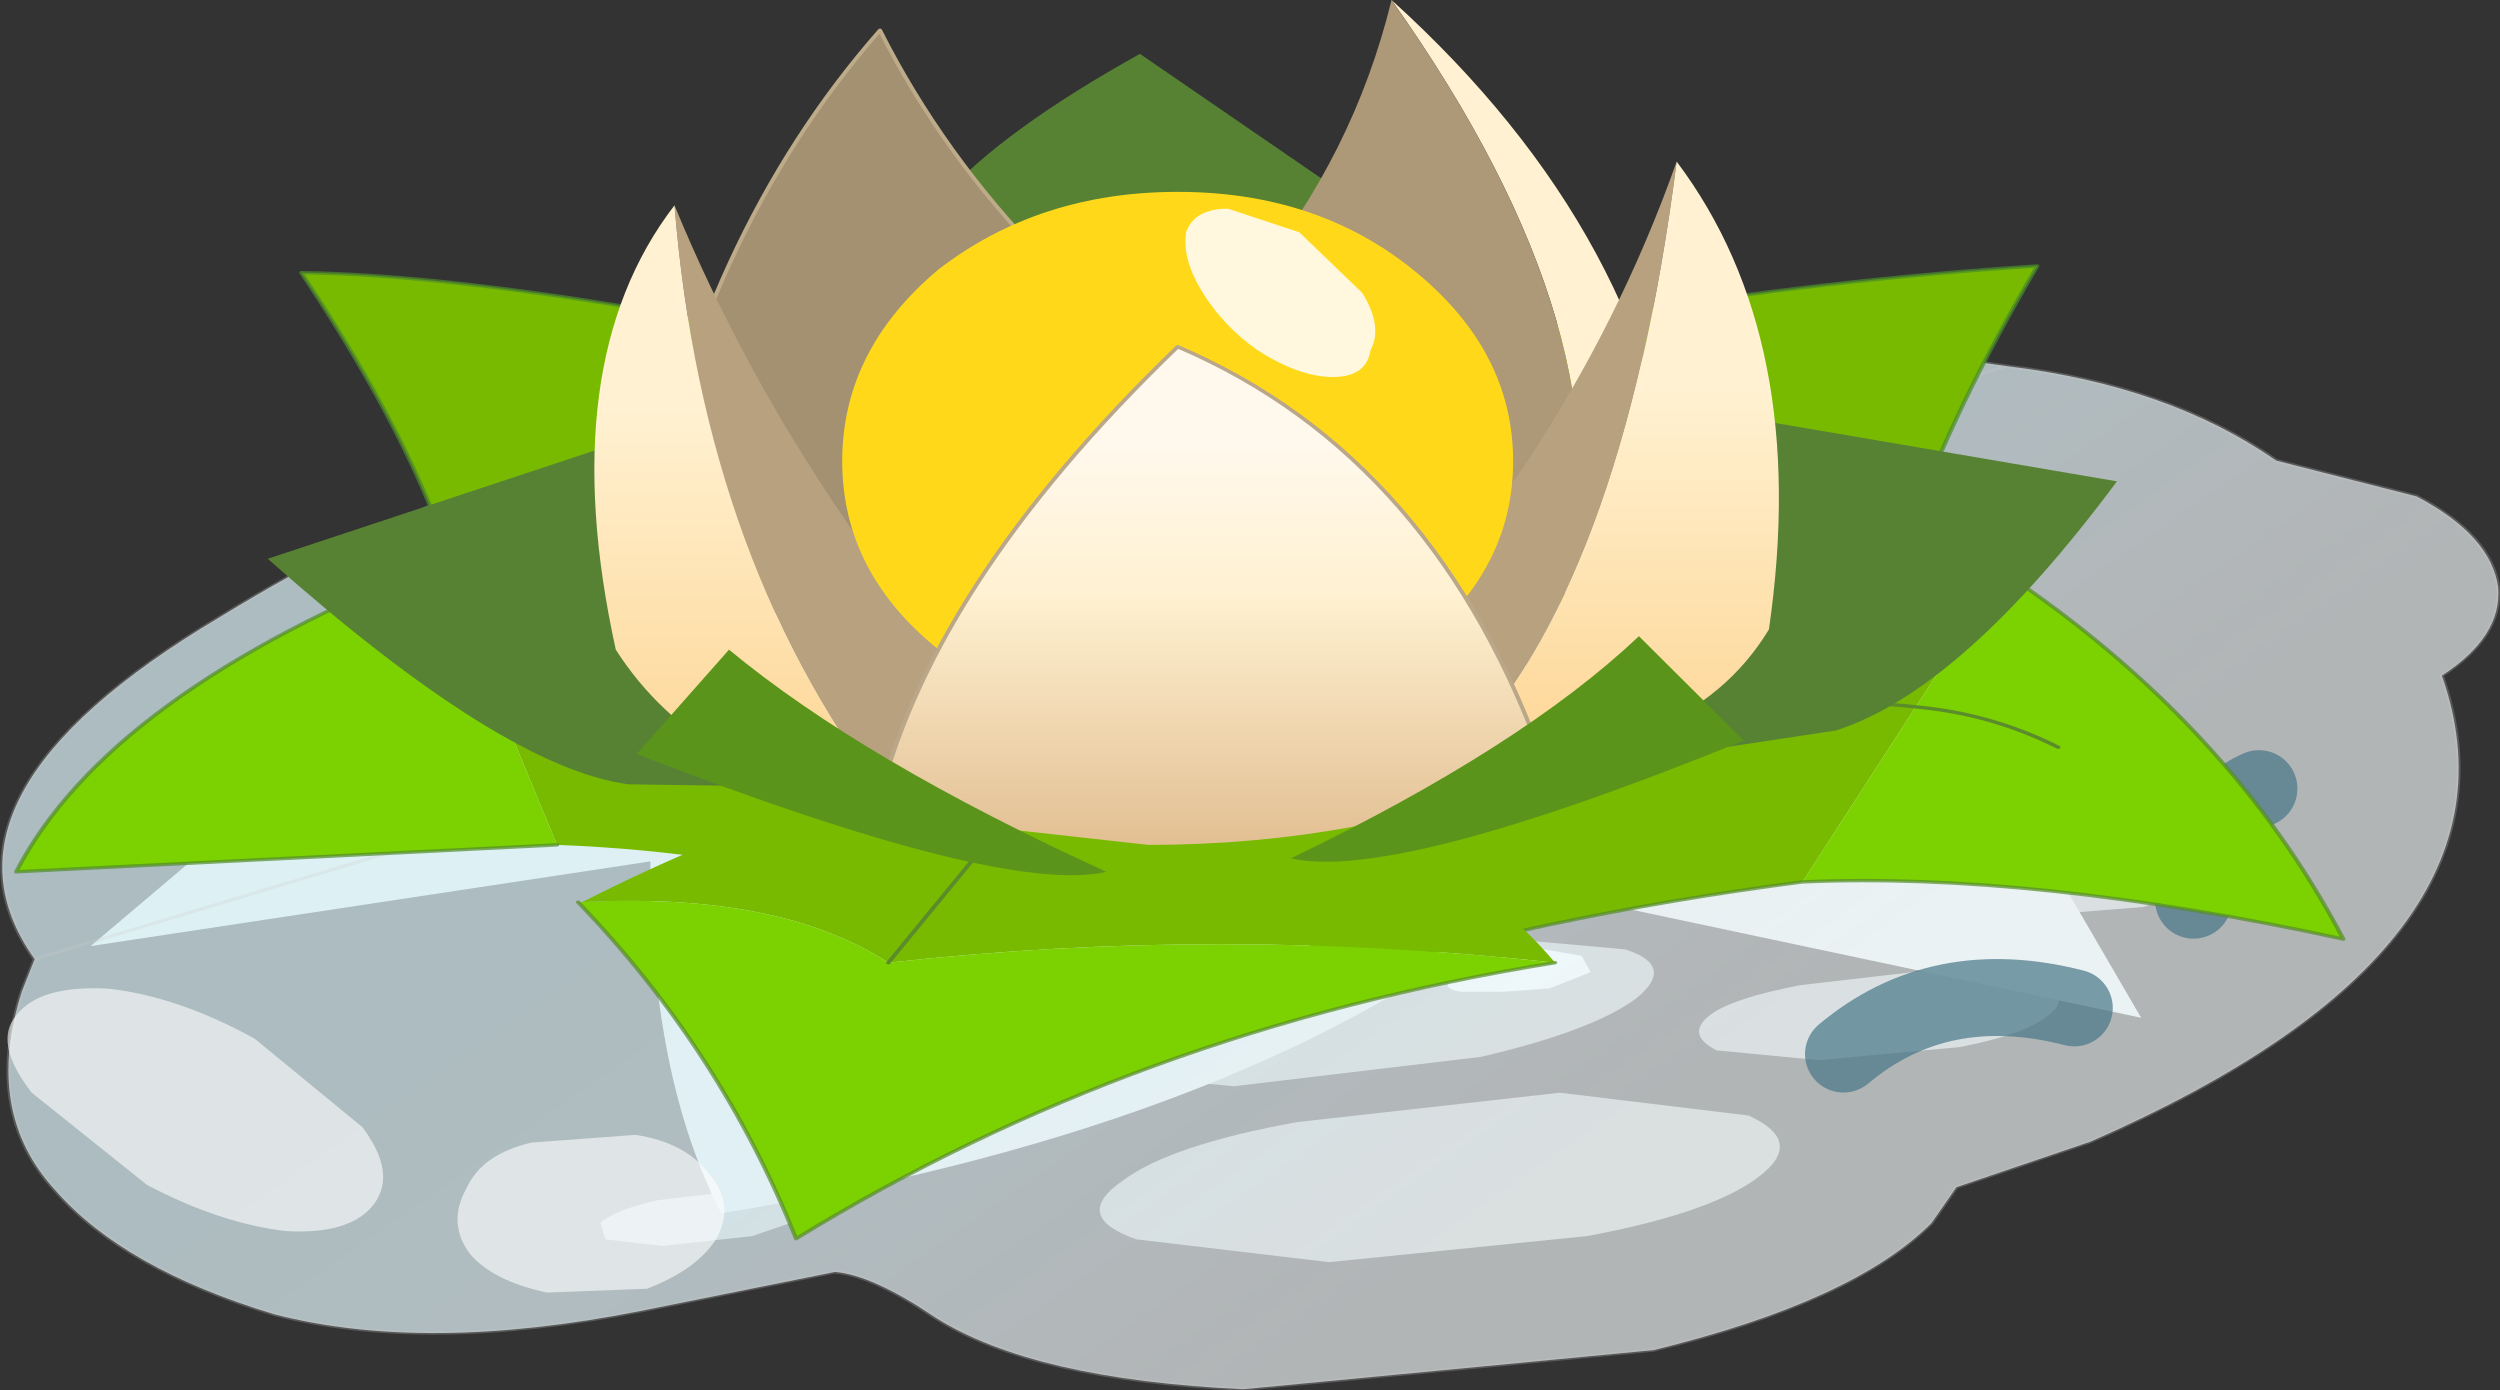 <svg viewBox="0 0 32.493 18.071" xmlns="http://www.w3.org/2000/svg" xmlns:xlink="http://www.w3.org/1999/xlink"><rect x="0" y="0" width="32.493" height="18.071" fill="#333333" stroke="none"/><g transform="translate(-292.09 -213.75)"><use transform="matrix(1 0 -.135 .847 293.2 218)" width="31.95" height="16.3" xlink:href="#a"/><use transform="translate(292.2 223.5)" width="29.75" height="7.1" xlink:href="#b"/><use transform="matrix(1.09 0 0 .875 292.3 213.75)" width="27.75" height="18.4" xlink:href="#c"/></g><defs><linearGradient id="e" x1="-819.2" x2="819.2" gradientTransform="matrix(.006 .006 -.013 .012 .2 -.25)" gradientUnits="userSpaceOnUse"><stop stop-color="#e0f7fc" stop-opacity=".702" offset=".067"/><stop stop-color="#e6f6fc" stop-opacity=".702" offset=".514"/><stop stop-color="#f6fafc" stop-opacity=".651" offset="1"/></linearGradient><linearGradient id="g" x1="-819.2" x2="819.2" gradientTransform="matrix(.001 .003 -.002 0 -5.7 -2.9)" gradientUnits="userSpaceOnUse"><stop stop-color="#fff1d1" offset=".051"/><stop stop-color="#feda9e" offset="1"/></linearGradient><linearGradient id="h" x1="-819.2" x2="819.2" gradientTransform="matrix(-0 .003 -.002 -0 5.4 -3.2)" gradientUnits="userSpaceOnUse"><stop stop-color="#fff1d1" offset=".051"/><stop stop-color="#feda9e" offset="1"/></linearGradient><linearGradient id="i" x1="-819.2" x2="819.2" gradientTransform="matrix(0 .005 -.005 0 .4 -.5)" gradientUnits="userSpaceOnUse"><stop stop-color="#fff8ec" offset="0"/><stop stop-color="#fff1d1" offset=".271"/><stop stop-color="#d1a16d" offset="1"/></linearGradient><g id="d"><path d="M-11.05-1.25h-.5v-.2l.4-.2.6-.1.45.1.1.15-.4.15-.65.1M5.35 1.4q.7.25.25.75-.5.5-1.9.9L.55 3.5l-2.35-.25q-.75-.3-.25-.75.45-.5 1.9-.9l3.1-.45 2.4.25M12.6.5l-.6.25-1.05.1L10.3.8q-.3-.1-.1-.2l.55-.3.95-.1.75.05.15.25M9.5 1.7l1.35.2q.4.25.15.5-.25.3-1.1.5l-1.8.2-1.35-.15Q6.3 2.7 6.6 2.4q.25-.25 1.1-.45l1.8-.25M-5.65 5.1l.85.1q.25.1.1.3l-.7.3-1.15.15-.75-.1-.1-.25q.15-.2.7-.35l1.05-.15m3.1-4.05q.15-.15.6-.25l.9-.15.8.05q.2.1.05.25l-.5.25-1.05.2-.65-.15-.15-.2" fill="#d7e4e3" fill-opacity=".702" fill-rule="evenodd" transform="translate(15.95 8.15)"/><path d="m4.8 3.6 2.5.35q.8.4.25.95t-2.1.9l-3.3.4-2.55-.35q-.9-.35-.3-.9.55-.55 2.15-.9L4.8 3.6" fill="#d6e0e0" fill-opacity=".702" fill-rule="evenodd" transform="translate(15.95 8.15)"/><path d="m4.8 1.5.15.25-.5.25-.6.05H3.3Q3 2 3.2 1.8l.45-.25.65-.15.5.1m-2.5-.3.7.15-.35.3-1.25.2L.1 2l-.6-.05.4-.3 1.1-.3 1.3-.15" fill="#ebf3f4" fill-rule="evenodd" transform="translate(15.95 8.15)"/><path d="m8.65-3.2 3.55 5.65L4.15.5Q1 4.1-5.85 5.45q-1.2-2.1-1.65-5.4l-7.1 1.3 4.85-5.6 2.45-.25 8.45 1.6.05.05 7.45-.35" fill="#d7e2e1" fill-rule="evenodd" transform="translate(15.95 8.15)"/><path d="M9.1-7.55q2.15.3 3.7 1.45l1.9.55q1.05.6 1.25 1.4.15.75-.55 1.35 1.8 4.15-3.6 7.15l-1.65.7-.25.55q-.85 1.2-3.35 1.95l-5.25.6Q-1.45 8-2.85 7.05q-.9-.65-1.4-.7l-2.45.6q-2.7.65-4.75.05-2.05-.7-3.1-1.9-1.1-1.2-.85-3.05l.1-.5q-1.85-2.5 1.7-5.25 3.3-2.65 7.25-3.55 7.4-1.65 15.45-.3" fill="url(#e)" fill-rule="evenodd" transform="translate(15.95 8.15)"/><path d="M25.05.6q2.15.3 3.7 1.45l1.9.55q1.05.6 1.25 1.4.15.75-.55 1.35 1.8 4.15-3.6 7.15l-1.65.7-.25.55q-.85 1.2-3.35 1.95l-5.25.6q-2.75-.15-4.15-1.1-.9-.65-1.4-.7l-2.45.6q-2.7.65-4.75.05-2.05-.7-3.1-1.9-1.1-1.2-.85-3.05l.1-.5M.65 9.7q-1.85-2.5 1.7-5.25Q5.65 1.8 9.6.9 17-.75 25.05.6z" fill="none" stroke="#ccc" stroke-linecap="round" stroke-linejoin="round" stroke-opacity=".251" stroke-width=".05"/></g><g id="b"><path d="M300.35 228.5q.65.1.95.5.35.4.1.85-.25.4-.9.65l-1.3.05q-.7-.15-1-.5-.3-.4-.05-.85.2-.45.85-.6l1.35-.1M294 229.15l-1.5-1.2q-.5-.65-.2-1 .3-.4 1.2-.35.9.1 1.9.65l1.4 1.15q.45.6.15 1t-1.15.35q-.85-.1-1.8-.6" fill="#fff" fill-opacity=".6" fill-rule="evenodd" transform="translate(-292.2 -223.5)"/><path d="M316.05 227.45q1.25-1.05 3-.6M321.45 224q-.7.3-.85 1.45" fill="none" stroke="#467787" stroke-linecap="round" stroke-linejoin="round" stroke-opacity=".702" transform="translate(-292.2 -223.5)"/></g><g id="f"><path d="M-8.4-1.25q-.15-2.35-2.05-5.9 3 .05 9.15 1.85l-7.1 4.05" fill="#77ba00" fill-rule="evenodd" transform="translate(13.85 11.2)"/><path d="M5.45 9.95Q5.3 7.6 3.4 4.05q3 .05 9.15 1.85" fill="none" stroke="#4d8c2b" stroke-linecap="round" stroke-linejoin="round" stroke-opacity=".702" stroke-width=".05"/><path d="M8.15.05 0-5.15q5.25-1.7 10.25-2.1-2 4.25-2.1 7.3" fill="#77ba00" fill-rule="evenodd" transform="translate(13.85 11.2)"/><path d="M22 11.25q.1-3.05 2.1-7.3-5 .4-10.25 2.1" fill="none" stroke="#498c2b" stroke-linecap="round" stroke-linejoin="round" stroke-opacity=".702" stroke-width=".05"/><path d="m-8.8-2.85 3.4 1.35 1.35 1.25.5 2.35q-1.75-.65-3.85-.75l-1.4-4.2" fill="#77ba00" fill-rule="evenodd" transform="translate(13.85 11.2)"/><path d="m-7.4 1.35-6.45.4q1.1-2.65 5.05-4.6l1.4 4.2" fill="#7cd100" fill-rule="evenodd" transform="translate(13.85 11.2)"/><path d="m6.45 12.55-6.45.4q1.1-2.65 5.05-4.6" fill="none" stroke="#528c2b" stroke-linecap="round" stroke-linejoin="round" stroke-opacity=".702" stroke-width=".05"/><path d="m5.75-2 4.1-.7-1.05 2-1.35 2.6q-3.1.5-5.9 1.55Q1.4.8 5.75-2m-1 1.95q2.3-.9 4.05-.65-1.75-.25-4.05.65" fill="#77ba00" fill-rule="evenodd" transform="translate(13.85 11.2)"/><path d="M7.45 1.9 8.8-.7q.9.1 1.7.6-.8-.5-1.7-.6l1.05-2q2.7 2.25 4.05 5.45-3.7-1-6.45-.85" fill="#7cd100" fill-rule="evenodd" transform="translate(13.85 11.2)"/><path d="M22.65 10.5q-1.75-.25-4.05.65m4.05-.65q.9.1 1.7.6" fill="none" stroke="#5b8c2b" stroke-linecap="round" stroke-linejoin="round" stroke-width=".05"/><path d="m23.7 8.5-4.1.7m-4.2 5.45q2.8-1.05 5.9-1.55 2.75-.15 6.45.85-1.35-3.2-4.05-5.45" fill="none" stroke="#558c2b" stroke-linecap="round" stroke-linejoin="round" stroke-opacity=".702" stroke-width=".05"/><path d="M-2.1 1.05-3.45 3.1l1.35-2.05M4.5 3.1q-4-.55-7.95 0-1.3-1.05-3.65-.9 3-1.9 5.85-2.35 4.1.8 5.75 3.25" fill="#77ba00" fill-rule="evenodd" transform="translate(13.85 11.2)"/><path d="M-7.1 2.2q2.35-.15 3.65.9 3.95-.55 7.95 0-5 1-9.05 4.1-.9-2.8-2.6-5h.05" fill="#7cd100" fill-rule="evenodd" transform="translate(13.85 11.2)"/><path d="m10.4 14.3 1.35-2.05" fill="none" stroke="#5b8c2b" stroke-linecap="round" stroke-linejoin="round" stroke-width=".05"/><path d="M6.7 13.4q1.7 2.2 2.6 5 4.05-3.1 9.05-4.1" fill="none" stroke="#578c2b" stroke-linecap="round" stroke-linejoin="round" stroke-opacity=".702" stroke-width=".05"/><path d="M-3.35-6.4q-.35-1.75 2.9-4l3.8 3.25q-3.45-.2-6.5 1.3l-.2-.55M-6.55.45q-1.5-.25-4.3-3.35l4-1.65q.55 2.75 3 5.05l-2.7-.05M5.2.15q2.6-2.9 1.3-5.2l4.7 1Q9.35-.95 7.85-.35L5.2.15" fill="#578234" fill-rule="evenodd" transform="translate(13.85 11.2)"/><path d="M1.3-4.55Q-5.5-.6-6.4-3.05q.7-4.65 2.85-7.7 1.5 3.7 4.85 6.2" fill="#a39171" fill-rule="evenodd" transform="translate(13.85 11.2)"/><path d="M15.15 6.65q-6.8 3.95-7.7 1.5.7-4.65 2.85-7.7 1.5 3.7 4.85 6.2z" fill="none" stroke="#bdab89" stroke-linecap="round" stroke-linejoin="round" stroke-width=".05"/><path d="M-3.35.85q-2.3-3.6-2.65-9 1.6 4.85 5 9.1l-2.35-.1" fill="#b8a17e" fill-rule="evenodd" transform="translate(13.85 11.2)"/><path d="M-6-8.15q.35 5.4 2.65 9Q-5.7.4-6.7-1.55q-.75-4.25.7-6.6" fill="url(#g)" fill-rule="evenodd" transform="translate(13.85 11.2)"/><path d="M2.55-11.2Q5.7-7.65 6-3.25q-.55 1-1.4.85.85-3.7-2.05-8.8" fill="#fff1d1" fill-rule="evenodd" transform="translate(13.85 11.2)"/><path d="M2.55-11.2q2.9 5.1 2.05 8.8-2.9.35-6.95-1.35 4-2.85 4.9-7.45" fill="#ad9877" fill-rule="evenodd" transform="translate(13.85 11.2)"/><path d="m3.3.05-1.9-.3q3.2-3.8 4.55-8.55Q5.3-2.45 3.3.05" fill="#b8a17e" fill-rule="evenodd" transform="translate(13.85 11.2)"/><path d="M3.3.05q2-2.5 2.65-8.85 1.6 2.65 1.1 6.95Q6.05.2 3.3.05" fill="url(#h)" fill-rule="evenodd" transform="translate(13.85 11.2)"/><path d="M2.8-1.55Q1.65-.35 0-.35t-2.85-1.2Q-4-2.7-4-4.35t1.15-2.85Q-1.65-8.35 0-8.35T2.8-7.2Q4-6 4-4.35t-1.2 2.8" fill="#ffd919" fill-rule="evenodd" transform="translate(13.85 11.2)"/><path d="M2.3-6q-.05.4-.45.4T.95-6q-.4-.35-.65-.85t-.2-.9q.1-.35.5-.35l.85.35.75.9q.25.5.1.85" fill="#fff8df" fill-rule="evenodd" transform="translate(13.85 11.2)"/><path d="M4.4.25q-2.2 1.1-4.75 1.1L-3.6.9Q-3-2.45 0-6.05 3.1-4.4 4.4.25" fill="url(#i)" fill-rule="evenodd" transform="translate(13.85 11.2)"/><path d="M18.25 11.45q-1.3-4.65-4.4-6.3-3 3.6-3.6 6.95" fill="none" stroke="#baa789" stroke-linecap="round" stroke-linejoin="round" stroke-width=".05"/><path d="M5.5-1.75 6.75-.2Q2.6 1.9 1.35 1.55 4.1-.1 5.5-1.75M-6.45 0l1.1-1.55q1.6 1.65 4.5 3.3Q-2.1 2.1-6.45 0" fill="#5b941b" fill-rule="evenodd" transform="translate(13.85 11.2)"/></g><use width="31.95" height="16.3" xlink:href="#d" id="a"/><use width="27.75" height="18.4" xlink:href="#f" id="c"/></defs></svg>